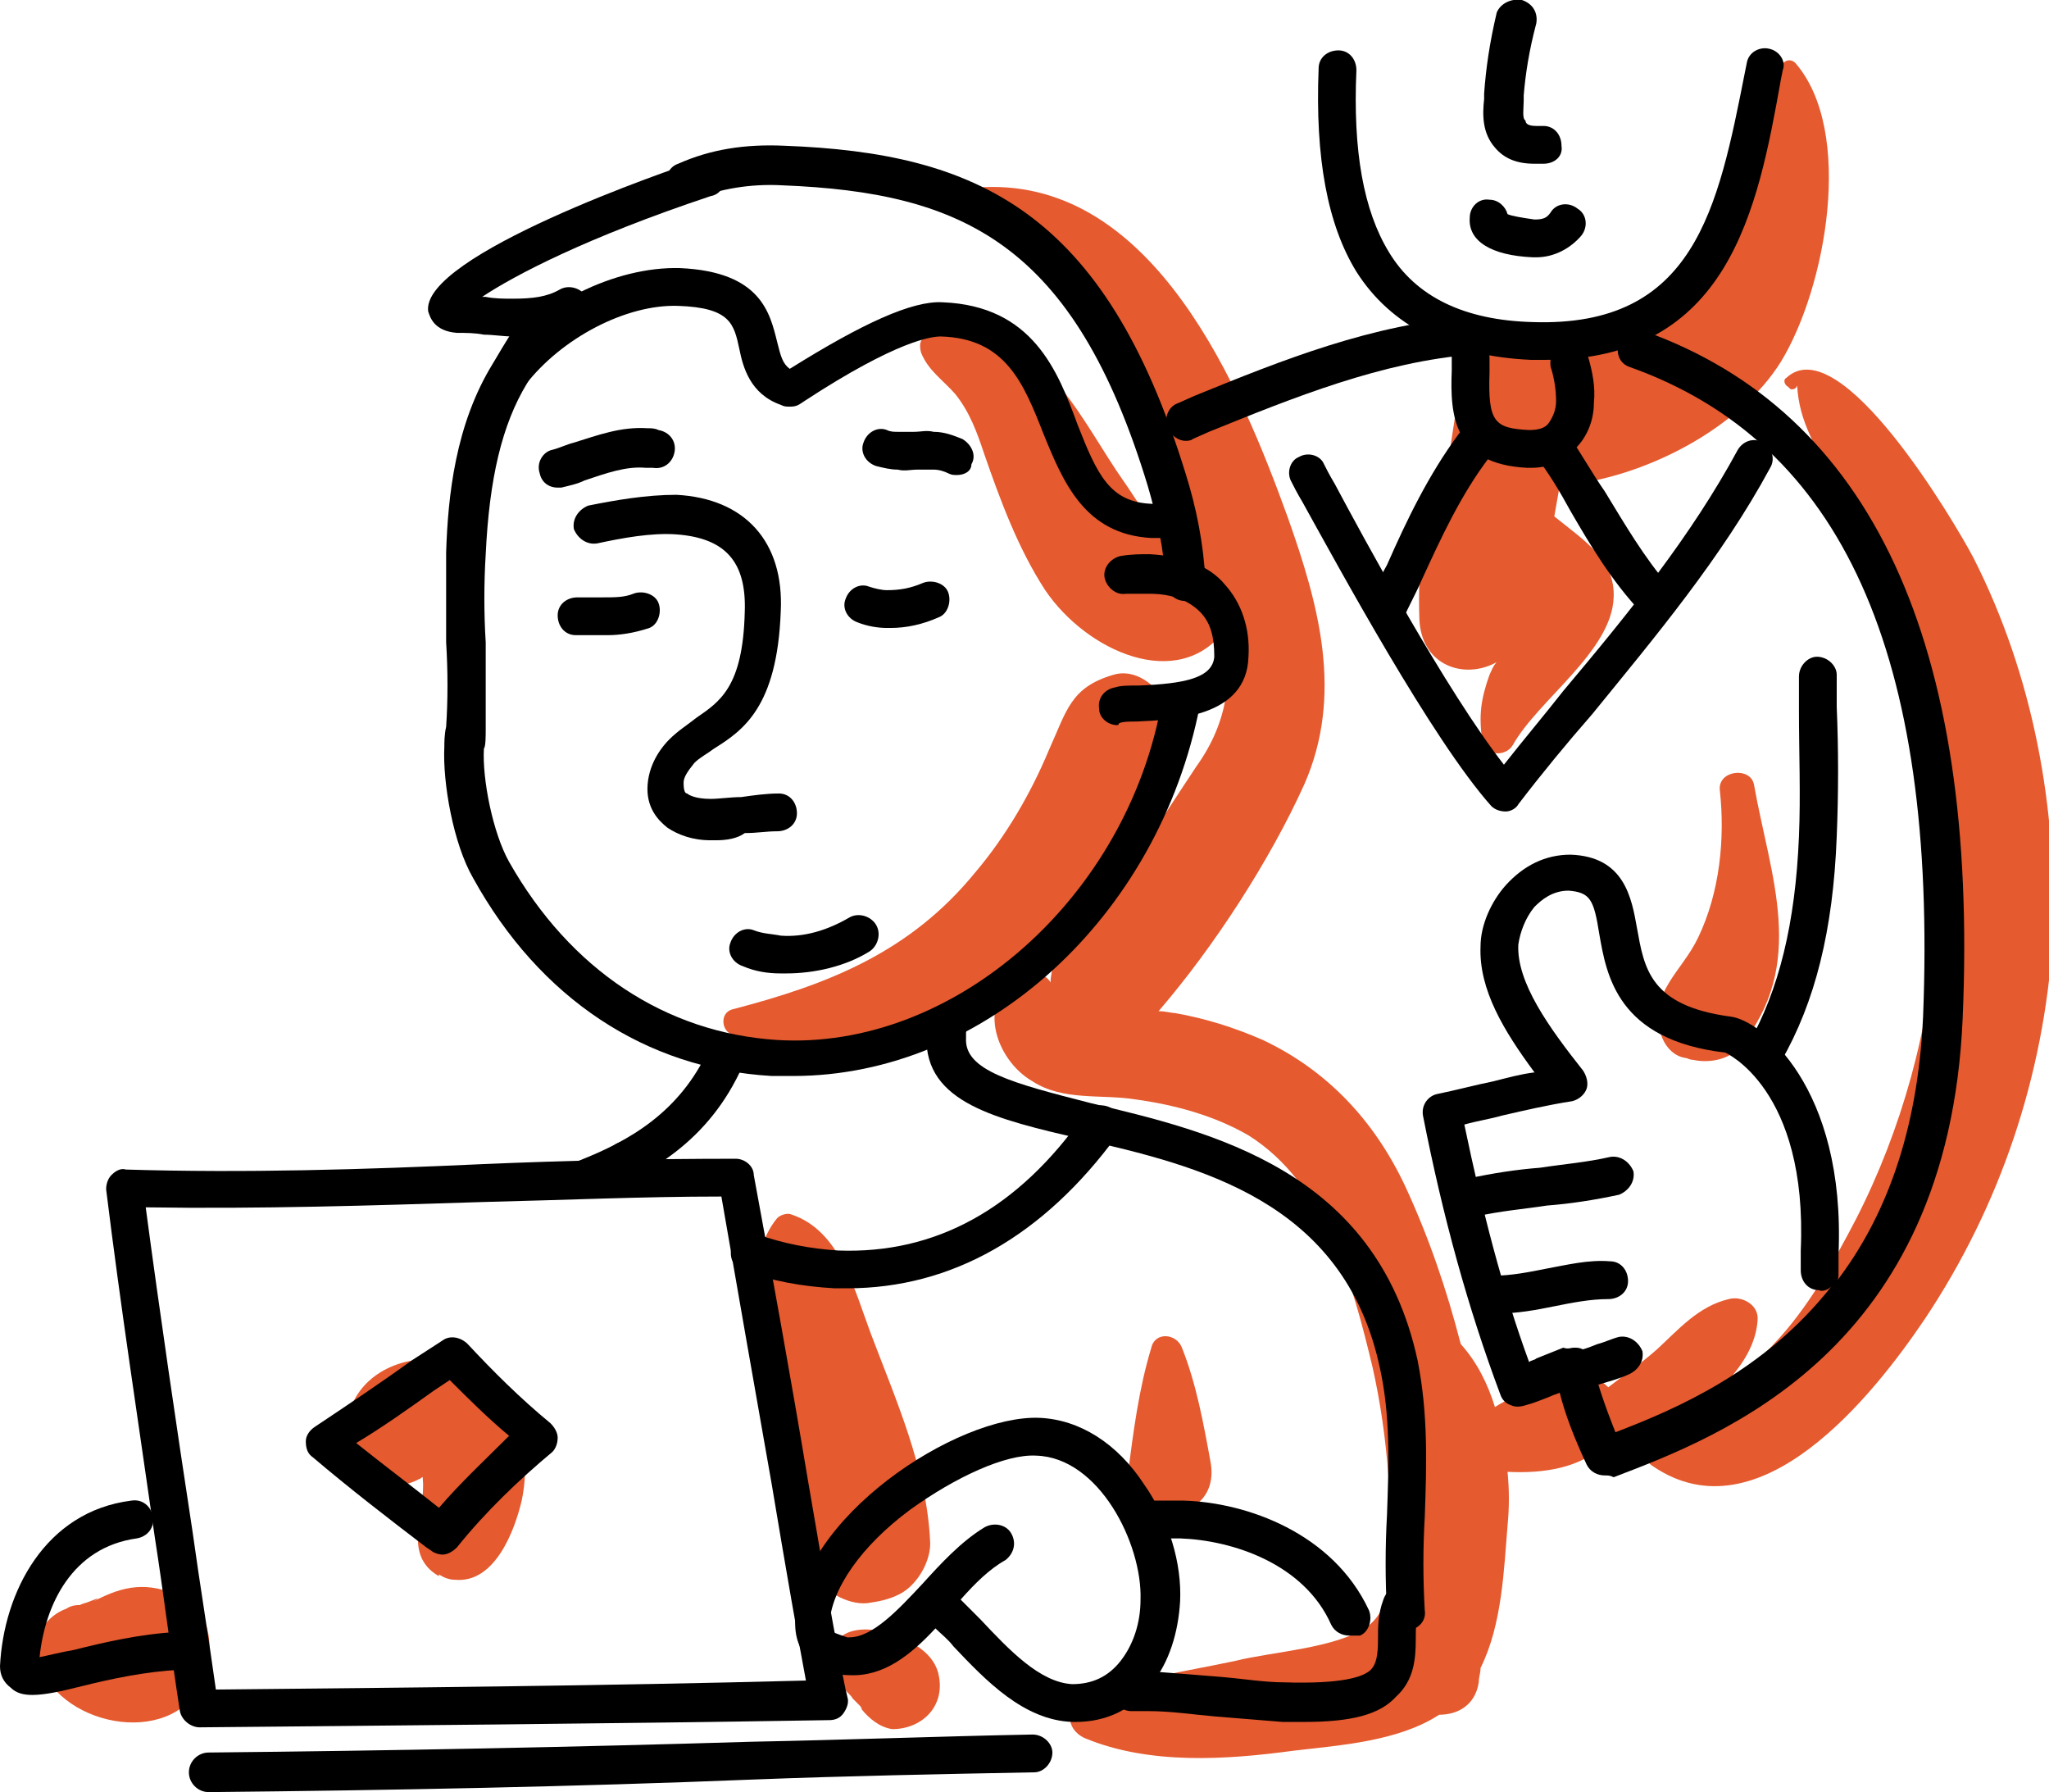 <?xml version="1.0" encoding="utf-8"?>
<!-- Generator: Adobe Illustrator 21.1.0, SVG Export Plug-In . SVG Version: 6.00 Build 0)  -->
<svg version="1.1" id="lineart" xmlns="http://www.w3.org/2000/svg" xmlns:xlink="http://www.w3.org/1999/xlink" x="0px" y="0px"
	 viewBox="0 0 113.9 99.6" style="enable-background:new 0 0 113.9 99.6;" xml:space="preserve">
<style type="text/css">
	.st0{fill:#E55A2F;}
</style>
<g>
	<path class="st0" d="M48.4,74.1c-0.9-2.4-1.7-5.7-4.4-6.6c-0.2-0.1-0.6,0-0.8,0.2c-1.8,2.2-0.9,5.4-0.6,8c0.6,3.9,1,8,2.6,11.7
		c0.5,1,1.9,1.8,3,1.7c0.7-0.1,1.2-0.2,1.8-0.5c1-0.5,1.8-1.9,1.7-3C51.5,81.6,49.8,77.8,48.4,74.1z"/>
	<path class="st0" d="M52.2,93.2c-0.2-1.3-1.5-2-2.7-2.4c-0.9-0.3-2.1-0.4-2.8,0.2c-0.5,0.3-0.7,0.8-0.6,1.4
		c0.1,0.5,0.4,0.8,0.7,1.2c0,0,0.1,0.1,0.1,0.1c0,0,0.1,0.1,0.1,0.2c0.1,0.2,0.3,0.3,0.4,0.5c0.1,0.1,0.2,0.2,0.3,0.3
		c0,0,0,0,0.1,0.1c0,0,0.1,0.1,0.1,0.2c0.4,0.5,1,1,1.7,1.1C51.2,96.1,52.5,94.9,52.2,93.2z"/>
	<path class="st0" d="M67.3,81.3c-0.4-2.2-0.8-4.4-1.6-6.4c-0.3-0.8-1.5-0.9-1.7,0c-0.7,2.3-1,4.7-1.3,7
		C62.4,85,67.9,84.9,67.3,81.3z"/>
	<path class="st0" d="M64.5,38.6c-0.6-0.8-1.6-1.4-2.6-1.1c-2.4,0.7-2.6,2-3.6,4.2c-1,2.4-2.4,4.8-4.1,6.8
		c-3.6,4.4-8.1,6.2-13.5,7.6c-0.7,0.2-0.6,1.2,0,1.4c5.5,1.8,11.8-0.5,16.1-3.9C60.2,50.9,67.6,43.1,64.5,38.6z"/>
	<path class="st0" d="M27.9,77.7c-1.3-1.7-3.3-2.5-5.4-2c-2.3,0.6-3.6,2.5-3.2,4.9c0.3,1.8,2.6,2.4,4,1.6c0.1,0,0.1-0.1,0.2-0.1
		c0,0,0,0.1,0,0.1c0.2,1.8-1.2,4.2,0.9,5.4c0,0,0,0,0-0.1c0.3,0.2,0.6,0.3,0.9,0.3c2.2,0.2,3.3-2.7,3.7-4.4
		C29.4,81.5,29.2,79.4,27.9,77.7z"/>
	<path class="st0" d="M10,88.7c-1.8-0.8-3.1-0.6-4.8,0.3c0.7-0.4-0.4,0.1-0.5,0.1c-0.3,0.1-0.3,0.1-0.1,0.1c-0.3,0-0.6,0-0.9,0.2
		c-1.1,0.4-1.9,1.5-1.6,2.8c1,3.7,7.3,5,9.1,1.4C12,91.9,11.8,89.4,10,88.7z"/>
	<path class="st0" d="M99.8,3.5c-0.3-0.3-0.7-0.1-0.8,0.2c-1.6,4.2-2,9.5-5.1,13c-1.9,2.2-4.6,2.7-7.2,3.4c0-0.1,0-0.2,0-0.2
		c-0.6-3.6-6.1-1.7-5.5,1.2c-0.2,1.3-0.4,2.6-0.6,3.9c-0.3,0.3-0.6,0.6-0.7,1.1c-0.8,2.7-1.1,5.5-1,8.3c0.1,2.6,2.5,3.4,4.3,2.4
		c-0.2,0.2-0.3,0.5-0.4,0.7c-0.5,1.4-0.6,2.3-0.4,3.7c0.1,0.8,1.3,0.9,1.7,0.2c1.4-2.5,5.5-5.2,5.6-8.2c0.1-2.1-1.7-3.2-3.3-4.5
		c0.1-0.6,0.2-1.1,0.3-1.7c4.7-0.4,10-3.2,12.3-6.9C101.5,16,103.1,7.3,99.8,3.5z"/>
	<path class="st0" d="M109.7,31c-1-1.9-7.4-12.8-10.4-10c-0.2,0.1-0.1,0.4,0.1,0.5c0,0,0.1,0.1,0.1,0.1c0.1,0.1,0.4,0,0.4-0.2
		c0.1,2.1,1.1,3.5,2.1,5.5c1.3,2.6,2.3,5.2,3.2,7.9c1.7,5.5,2.7,11,2.4,16.8c-0.3,5.5-1.9,11.2-4.4,16.1c-1.3,2.5-2.7,5-4.6,7
		c-0.8,0.9-1.7,1.5-2.6,2.1c0.9-1,1.6-2.1,1.7-3.4c0.1-0.9-0.9-1.4-1.6-1.2c-1.7,0.4-2.8,1.7-4,2.8c-0.9,0.8-1.8,1.4-2.7,2.1
		c-0.4-0.4-1-0.7-1.6-0.8c-1.4-0.1-2.4,0.6-3.6,1.3c-0.4,0.2-0.8,0.4-1.1,0.6c-0.4-1.3-1-2.5-1.9-3.5c-0.8-3.1-1.8-6-3.1-8.8
		c-1.7-3.6-4.3-6.4-7.9-8.1c-1.6-0.7-3.2-1.2-4.9-1.5c-0.2,0-0.5-0.1-0.9-0.1c3.1-3.6,6.2-8.4,8.1-12.6c2.2-5,0.8-10-0.9-14.8
		c-2.6-7.2-7.4-18.8-16.9-18.4c-0.4,0-0.5,0.5-0.2,0.7c6.7,4.5,9.5,10.7,12,18.1c-0.2,0-0.4,0-0.6,0c-1,0.1-1.1,0.3-1.6-0.1
		c-0.7-0.5-1.3-1.6-1.8-2.3c-1.2-1.7-2.2-3.6-3.5-5.2c-1.5-2-4.9-4.8-7.5-3c-0.4,0.3-0.4,0.6-0.3,1c0.4,1,1.2,1.5,1.9,2.3
		c0.8,1,1.2,2.1,1.6,3.3c0.9,2.6,1.9,5.3,3.4,7.6c2.3,3.4,7.4,5.7,10,2.2c0.4,2.6,0.2,5.1-1.6,7.6c-2.2,3.3-4.5,7.1-7.2,9.9
		c-0.6,0.6-0.9,1.4-0.9,2.1c-0.3-0.5-1-0.7-1.6-0.4c-2.6,1.3-1.5,4.7,0.6,5.9c1.7,1.1,3.8,0.7,5.7,1c2.2,0.3,4.4,0.9,6.3,2
		c4.3,2.7,5.8,8.3,6.9,12.9c0.9,4,1.1,8,1,12c-0.2,1-0.6,1.9-1.3,2.4c-1.7,1.2-5.3,1.4-7.3,1.9c-2.8,0.6-5.8,1-8.4,2.1
		c-1.1,0.4-1.1,1.7,0,2.2c3.6,1.5,7.9,1.2,11.6,0.7c2.5-0.3,5.8-0.5,8.1-2c1,0,2-0.5,2.2-1.8c0-0.3,0.1-0.5,0.1-0.8
		c1.2-2.4,1.3-5.5,1.5-7.9c0.1-1,0.1-2,0-3c2,0.1,4-0.2,5.4-1.5c0.6-0.1,1.3-0.2,2-0.4c-0.1,0.6,0.2,1.3,0.7,1.6
		c5.9,4,12.2-3.9,15.1-8.2c4.2-6.3,6.6-13.5,7.1-21C114.4,44.9,113,37.5,109.7,31z"/>
	<path class="st0" d="M97.5,43.6c-0.2-1-2-0.8-1.9,0.3c0.3,2.7,0,5.7-1.2,8.2c-0.9,1.9-2.7,3-2.1,5.3c0.2,0.7,0.7,1.3,1.4,1.4
		c0.1,0,0.2,0.1,0.4,0.1c0.9,0.2,2,0,2.6-0.7C100.5,53.6,98.4,48.7,97.5,43.6z"/>
	<g>
		<g>
			<path d="M65.9,33.4c-0.6,0-1-0.4-1.1-1c-0.1-1.9-0.5-3.7-1-5.4c-4.1-13.5-10.3-16.3-20.3-16.7c-1.8-0.1-3.5,0.2-5,0.8
				c-0.5,0.2-1.2,0-1.4-0.6c-0.2-0.5,0-1.2,0.6-1.4c1.8-0.8,3.7-1.1,5.9-1c10.7,0.4,17.8,3.6,22.3,18.2c0.6,1.9,1,3.9,1.1,5.9
				C67,32.9,66.5,33.4,65.9,33.4C65.9,33.4,65.9,33.4,65.9,33.4z"/>
		</g>
		<g>
			<path d="M44.1,59.8c-0.4,0-0.8,0-1.2,0c-7-0.4-12.9-4.3-16.6-11c-1.1-1.9-1.7-5.3-1.6-7.3c0-0.2,0-0.7,0.1-1.1
				c0.1-1.5,0.1-3.1,0-4.7c0-1.6,0-3.3,0-5c0.1-3.1,0.5-7.1,2.6-10.5c0.7-1.2,1.4-2.3,2-3.2c0.3-0.5,1-0.6,1.5-0.3
				c0.5,0.3,0.6,1,0.3,1.5c-0.6,0.9-1.2,1.9-1.9,3.1c-1.4,2.3-2.1,5.3-2.3,9.5c-0.1,1.6-0.1,3.3,0,4.9c0,1.6,0,3.2,0,4.8
				c0,0.4,0,1-0.1,1.1c-0.1,1.7,0.5,4.7,1.4,6.3c3.4,6,8.7,9.5,14.9,9.9c9.8,0.6,19.5-7.9,21.4-18.9c0.1-0.6,0.7-1,1.2-0.9
				c0.6,0.1,1,0.7,0.9,1.2C64.4,51,54.7,59.8,44.1,59.8z"/>
		</g>
		<g>
			<path d="M62.1,40.3c-0.5,0-1-0.4-1-0.9c-0.1-0.6,0.3-1.1,0.9-1.2c0.3-0.1,0.7-0.1,1.3-0.1c2.5-0.1,4.1-0.4,4.2-1.6
				c0-1.1-0.2-1.9-0.8-2.5c-0.6-0.6-1.5-1-2.8-1c-0.4,0-0.8,0-1.3,0c-0.6,0.1-1.1-0.4-1.2-0.9c-0.1-0.6,0.4-1.1,0.9-1.2
				c0.6-0.1,1.1-0.1,1.6-0.1c1.8,0.1,3.3,0.6,4.2,1.7c0.9,1,1.4,2.4,1.3,4c-0.1,3.4-4.2,3.5-6.2,3.6c-0.4,0-0.8,0-1,0.1
				C62.2,40.3,62.1,40.3,62.1,40.3z"/>
		</g>
		<g>
			<path d="M39.8,46.7c-0.1,0-0.2,0-0.3,0c-1,0-1.8-0.3-2.4-0.7c-0.5-0.4-1.2-1.1-1.1-2.4c0.1-1.3,0.9-2.2,1.2-2.5
				c0.5-0.5,1-0.8,1.5-1.2c1.3-0.9,2.6-1.7,2.7-5.9c0.1-2.8-1.1-4.1-3.8-4.3c-1.4-0.1-3,0.2-4.4,0.5c-0.6,0.1-1.1-0.3-1.3-0.8
				c-0.1-0.6,0.3-1.1,0.8-1.3c1.5-0.3,3.2-0.6,4.9-0.6c3.8,0.2,6,2.6,5.8,6.5c-0.2,5.3-2.1,6.6-3.7,7.6c-0.4,0.3-0.8,0.5-1.1,0.8
				c-0.4,0.5-0.6,0.8-0.6,1.1c0,0.5,0.1,0.6,0.2,0.6c0.1,0.1,0.5,0.3,1.3,0.3c0.5,0,1.1-0.1,1.7-0.1c0.7-0.1,1.4-0.2,2.1-0.2
				c0.6,0,1,0.5,1,1.1c0,0.6-0.5,1-1.1,1c-0.6,0-1.1,0.1-1.8,0.1C41,46.6,40.4,46.7,39.8,46.7z"/>
		</g>
		<g>
			<path d="M43.7,54.1c-0.1,0-0.2,0-0.3,0c-0.7,0-1.4-0.1-2.1-0.4c-0.6-0.2-0.9-0.8-0.7-1.3c0.2-0.6,0.8-0.9,1.3-0.7
				c0.5,0.2,1,0.2,1.5,0.3c1.3,0.1,2.6-0.3,3.8-1c0.5-0.3,1.2-0.1,1.5,0.4c0.3,0.5,0.1,1.2-0.4,1.5C47,53.7,45.3,54.1,43.7,54.1z"/>
		</g>
		<g>
			<path d="M33.8,35.3c-0.1,0-0.3,0-0.4,0c-0.2,0-0.5,0-0.7,0c-0.2,0-0.4,0-0.7,0c-0.6,0-1-0.5-1-1.1c0-0.6,0.5-1,1.1-1
				c0.2,0,0.5,0,0.7,0c0.2,0,0.5,0,0.7,0c0.7,0,1.2,0,1.7-0.2c0.5-0.2,1.2,0,1.4,0.5c0.2,0.5,0,1.2-0.5,1.4
				C35.2,35.2,34.4,35.3,33.8,35.3z"/>
		</g>
		<g>
			<path d="M49.5,34.9c-0.1,0-0.2,0-0.2,0c-0.5,0-1.1-0.1-1.6-0.3c-0.6-0.2-0.9-0.8-0.7-1.3c0.2-0.6,0.8-0.9,1.3-0.7
				c0.3,0.1,0.7,0.2,1,0.2c0.7,0,1.3-0.1,2-0.4c0.5-0.2,1.2,0,1.4,0.5c0.2,0.5,0,1.2-0.5,1.4C51.3,34.7,50.4,34.9,49.5,34.9z"/>
		</g>
		<g>
			<path d="M31,27.1c-0.5,0-0.9-0.3-1-0.8c-0.2-0.6,0.2-1.2,0.7-1.3c0.4-0.1,0.8-0.3,1.2-0.4c1.3-0.4,2.6-0.9,4.1-0.8
				c0.2,0,0.4,0,0.6,0.1c0.6,0.1,1,0.6,0.9,1.2c-0.1,0.6-0.6,1-1.2,0.9c-0.1,0-0.3,0-0.4,0c-1.1-0.1-2.2,0.3-3.4,0.7
				c-0.4,0.2-0.9,0.3-1.3,0.4C31.2,27.1,31.1,27.1,31,27.1z"/>
		</g>
		<g>
			<path d="M53.2,26.4c-0.2,0-0.3,0-0.5-0.1c-0.2-0.1-0.5-0.2-0.8-0.2c-0.3,0-0.6,0-0.9,0c-0.4,0-0.7,0.1-1.1,0
				c-0.4,0-0.8-0.1-1.2-0.2c-0.6-0.2-0.9-0.8-0.7-1.3c0.2-0.6,0.8-0.9,1.3-0.7c0.2,0.1,0.4,0.1,0.6,0.1c0.3,0,0.6,0,0.9,0
				c0.4,0,0.7-0.1,1.1,0c0.6,0,1.1,0.2,1.6,0.4c0.5,0.3,0.8,0.9,0.5,1.4C54,26.2,53.6,26.4,53.2,26.4z"/>
		</g>
		<g>
			<path d="M64.4,29.9c-0.1,0-0.3,0-0.4,0c-3.7-0.2-4.9-3.1-6-5.8c-1.1-2.8-2.1-5.3-5.7-5.4c-0.5,0-2.4,0.2-7.6,3.6
				c-0.3,0.2-0.4,0.3-0.8,0.3c-0.2,0-0.3,0-0.5-0.1c-1.7-0.6-2.1-2.1-2.3-3.1c-0.3-1.4-0.5-2.3-3.4-2.4c-2.9-0.1-6.5,1.8-8.5,4.4
				c-0.4,0.5-1,0.6-1.5,0.2c-0.5-0.4-0.6-1-0.2-1.5c2.4-3.2,6.7-5.3,10.3-5.2c4.5,0.2,5,2.5,5.4,4.1c0.2,0.8,0.3,1.2,0.7,1.5
				c4-2.5,6.8-3.8,8.5-3.7c5,0.2,6.4,3.8,7.5,6.8c1.1,2.8,1.8,4.3,4.1,4.4c0.3,0,0.6,0,1,0c0.6,0,1.1,0.4,1.1,1c0,0.6-0.4,1.1-1,1.1
				C65,29.9,64.7,29.9,64.4,29.9z"/>
		</g>
		<g>
			<path d="M29,18.7c-0.2,0-0.3,0-0.5,0c-0.5,0-1.1-0.1-1.6-0.1c-0.5-0.1-1-0.1-1.5-0.1c-1.3-0.1-1.5-0.9-1.6-1.2
				c-0.4-3.1,13.5-7.9,15.1-8.4c0.6-0.2,1.2,0.1,1.3,0.7c0.2,0.6-0.1,1.2-0.7,1.3c-6.9,2.3-10.9,4.4-12.7,5.6c0.1,0,0.1,0,0.2,0
				c0.5,0.1,1,0.1,1.5,0.1c1.1,0,1.9-0.1,2.6-0.5c0.5-0.3,1.2-0.1,1.5,0.4c0.3,0.5,0.1,1.2-0.4,1.5C31.2,18.5,30,18.7,29,18.7z"/>
		</g>
		<g>
			<path d="M32.6,66.6c-0.4,0-0.8-0.3-1-0.7c-0.2-0.5,0-1.2,0.6-1.4c2.8-1.1,5.6-2.7,7.2-6.2c0.2-0.5,0.9-0.8,1.4-0.5
				c0.5,0.2,0.8,0.9,0.5,1.4c-1.9,4.3-5.3,6.1-8.3,7.3C32.9,66.6,32.7,66.6,32.6,66.6z"/>
		</g>
		<g>
			<path d="M78.2,90.6c-0.6,0-1-0.4-1.1-1c-0.1-1.8-0.1-3.6,0-5.4c0.1-2.8,0.2-5.5-0.4-8.2c-2-9.3-10.1-11.2-16.6-12.7
				c-4.7-1.1-8.7-2-8.6-5.7c0-0.2,0-0.3,0.1-0.5c0.1-0.6,0.6-1,1.2-0.9c0.6,0.1,1,0.6,0.9,1.2c0,0.1,0,0.2,0,0.3
				c-0.1,1.8,2.6,2.5,6.9,3.6c6.7,1.6,15.9,3.7,18.2,14.3c0.6,3,0.5,5.9,0.4,8.7c-0.1,1.7-0.1,3.5,0,5.2
				C79.3,90.1,78.8,90.6,78.2,90.6C78.2,90.6,78.2,90.6,78.2,90.6z"/>
		</g>
		<g>
			<path d="M11.1,96c-0.5,0-1-0.4-1.1-0.9c-0.5-3.2-0.9-6.5-1.4-9.7c-0.9-6.3-1.9-12.8-2.7-19.3c0-0.3,0.1-0.6,0.3-0.8
				c0.2-0.2,0.5-0.4,0.8-0.3c6.6,0.2,13.3,0,19.8-0.3c4.6-0.2,9.4-0.3,14.1-0.3c0.5,0,1,0.4,1,0.9c1,5.4,2.1,11.5,3,16.9
				c1,5.9,1.9,10.9,2.2,12.1c0.1,0.3,0,0.6-0.2,0.9c-0.2,0.3-0.5,0.4-0.8,0.4C33.9,95.8,21.6,95.9,11.1,96z M8.1,67.1
				c0.8,6,1.7,12.1,2.6,18c0.4,2.9,0.9,5.9,1.3,8.8c10-0.1,21.4-0.2,32.8-0.5c-0.4-2.1-1.1-6.1-1.9-10.9c-0.9-5.1-1.9-10.8-2.8-16
				c-4.4,0-8.8,0.2-13.1,0.3C20.7,67,14.4,67.2,8.1,67.1z"/>
		</g>
		<g>
			<path d="M11.6,99.6c-0.6,0-1.1-0.5-1.1-1.1c0-0.6,0.5-1.1,1.1-1.1c10.1-0.1,20.3-0.3,30.2-0.6c5.2-0.1,10.4-0.3,15.6-0.4
				c0.6,0,1.1,0.5,1.1,1c0,0.6-0.5,1.1-1,1.1c-5.2,0.1-10.4,0.2-15.6,0.4C32,99.3,21.8,99.5,11.6,99.6z"/>
		</g>
		<g>
			<path d="M1.8,94.2c-0.5,0-0.9-0.1-1.2-0.4C0.2,93.5,0,93.1,0,92.6c0.2-4.1,2.5-8.6,7.3-9.2c0.6-0.1,1.1,0.3,1.2,0.9
				c0.1,0.6-0.3,1.1-0.9,1.2C4,86,2.5,89.2,2.2,92.1c0.5-0.1,1.3-0.3,1.9-0.4c1.6-0.4,3.7-0.9,5.8-1c0.6,0,1.1,0.4,1.1,1
				c0,0.6-0.4,1.1-1,1.1c-1.9,0.1-3.8,0.5-5.4,0.9C3.4,94,2.5,94.2,1.8,94.2z"/>
		</g>
		<g>
			<path d="M24.6,86.4c-0.2,0-0.5-0.1-0.6-0.2L23.7,86c-2.1-1.6-4.3-3.3-6.3-5c-0.3-0.2-0.4-0.5-0.4-0.9c0-0.3,0.2-0.6,0.5-0.8
				c1.8-1.2,3.6-2.4,5.4-3.7l1.7-1.1c0.4-0.3,1-0.2,1.4,0.2c1.4,1.5,2.9,3,4.6,4.4c0.2,0.2,0.4,0.5,0.4,0.8c0,0.3-0.1,0.6-0.3,0.8
				C28.9,82.2,27,84,25.4,86C25.2,86.2,24.9,86.4,24.6,86.4z M19.8,80.2c1.5,1.2,3.1,2.4,4.6,3.6c1.2-1.4,2.6-2.7,3.9-4
				c-1.2-1-2.3-2.1-3.3-3.1l-0.9,0.6C22.7,78.3,21.3,79.3,19.8,80.2z"/>
		</g>
		<g>
			<path d="M59.8,95.7c-0.1,0-0.2,0-0.2,0c-2.7-0.1-4.8-2.3-6.6-4.2c-0.3-0.4-0.7-0.7-1-1c-1.4,1.5-2.9,2.7-4.8,2.6
				c-0.8,0-1.5-0.3-2-0.7c-0.7-0.5-1-1.3-1-2.2c0.2-5.8,9-11.6,13.6-11.4c2.2,0.1,4.3,1.4,5.8,3.7c1.4,2,2.1,4.4,2,6.5
				c-0.1,1.7-0.6,3.4-1.6,4.6C63,95,61.5,95.7,59.8,95.7z M53.4,88.9c0.4,0.4,0.7,0.7,1.1,1.1c1.6,1.7,3.3,3.5,5.1,3.6
				c1.1,0,2-0.4,2.7-1.3c0.7-0.9,1.1-2.1,1.1-3.4c0.1-3.1-2.3-7.9-5.8-8c-1.7-0.1-4.5,1.2-7,3c-2.7,2-4.4,4.4-4.5,6.4
				c0,0.2,0,0.3,0.2,0.4c0.2,0.1,0.5,0.2,0.8,0.3c0,0,0.1,0,0.1,0c1.3,0,2.7-1.5,4.1-3c1-1.1,2.1-2.3,3.4-3.1
				c0.5-0.3,1.2-0.2,1.5,0.3c0.3,0.5,0.2,1.1-0.3,1.5C55,87.2,54.2,88,53.4,88.9z"/>
		</g>
		<g>
			<path d="M75,90.9c-0.4,0-0.8-0.2-1-0.6c-1.5-3.4-5.5-4.7-8.4-4.8c-0.4,0-0.9,0-1.3,0c-0.6,0.1-1.1-0.4-1.1-1c0-0.6,0.4-1.1,1-1.1
				c0.5,0,1,0,1.6,0c3.5,0.1,8.3,1.8,10.3,6.1c0.2,0.5,0,1.2-0.5,1.4C75.3,90.9,75.1,90.9,75,90.9z"/>
		</g>
		<g>
			<path d="M72.5,95.7c-0.4,0-0.8,0-1.2,0c-1.2-0.1-2.5-0.2-3.7-0.3c-1.2-0.1-2.5-0.3-3.7-0.3c-0.3,0-0.7,0-1,0
				c-0.6,0-1.1-0.5-1.1-1.1c0-0.6,0.5-1.1,1.1-1.1c0.4,0,0.8,0,1.2,0c1.3,0.1,2.6,0.2,3.8,0.3c1.2,0.1,2.4,0.3,3.5,0.3
				c3.2,0.1,4.4-0.3,4.8-0.7c0.3-0.3,0.4-0.8,0.4-1.7c0-0.7,0-1.4,0.3-2.2c0.2-0.6,0.8-0.9,1.3-0.7c0.6,0.2,0.9,0.8,0.7,1.3
				c-0.2,0.5-0.2,1-0.2,1.6c0,1.1-0.1,2.3-1.1,3.2C76.7,95.3,75.1,95.7,72.5,95.7z"/>
		</g>
		<g>
			<path d="M85.9,20c-0.3,0-0.5,0-0.8,0c-4.5-0.2-7.8-1.9-9.7-4.9c-1.6-2.6-2.3-6.3-2.1-11.3c0-0.6,0.5-1,1.1-1c0.6,0,1,0.5,1,1.1
				c-0.2,4.5,0.4,7.8,1.8,10.1c1.5,2.5,4.2,3.8,8,3.9C94.2,18.2,95.5,11.6,97,4l0.1-0.5c0.1-0.6,0.7-0.9,1.2-0.8
				c0.6,0.1,1,0.7,0.8,1.2l-0.1,0.5C97.7,11.7,96.1,20,85.9,20z"/>
		</g>
		<g>
			<path d="M85.4,14.3c-0.1,0-0.1,0-0.2,0c-2.3-0.1-3.6-0.9-3.5-2.2c0-0.6,0.5-1.1,1.1-1c0.5,0,0.9,0.4,1,0.8
				c0.2,0.1,0.8,0.2,1.5,0.3c0.5,0,0.7-0.1,0.9-0.4c0.3-0.5,1-0.6,1.5-0.2c0.5,0.3,0.6,1,0.2,1.5C87.3,13.8,86.4,14.3,85.4,14.3z"/>
		</g>
		<g>
			<path d="M85.8,9.1C85.8,9.1,85.8,9.1,85.8,9.1l-0.5,0c-1,0-1.7-0.3-2.2-0.9c-0.7-0.8-0.7-1.8-0.6-2.7l0-0.3
				c0.1-1.4,0.3-2.8,0.7-4.5C83.4,0.2,84-0.1,84.6,0c0.6,0.2,0.9,0.7,0.8,1.3c-0.4,1.5-0.6,2.8-0.7,4l0,0.3c0,0.4-0.1,1,0.1,1.1
				C84.8,6.9,85,7,85.4,7l0.4,0c0.6,0,1,0.5,1,1.1C86.9,8.7,86.4,9.1,85.8,9.1z"/>
		</g>
		<g>
			<path d="M65.9,24.5c-0.4,0-0.8-0.3-1-0.7c-0.2-0.5,0-1.2,0.6-1.4l0.9-0.4c4.9-2,9.9-4,15.4-4.4c0.6-0.1,1.1,0.4,1.1,1
				c0,0.6-0.4,1.1-1,1.1c-5.1,0.4-10,2.4-14.7,4.3l-0.9,0.4C66.2,24.5,66,24.5,65.9,24.5z"/>
		</g>
		<g>
			<path d="M89.2,82c-0.4,0-0.8-0.2-1-0.6c-0.7-1.5-1.2-2.8-1.5-4c-0.2,0.1-0.3,0.1-0.5,0.2c-0.5,0.2-1,0.4-1.4,0.5
				c-0.3,0.1-0.6,0.1-0.8,0c-0.3-0.1-0.5-0.3-0.6-0.6c-1.8-4.8-3.2-9.9-4.3-15.5c-0.1-0.6,0.3-1.1,0.8-1.2c1-0.2,2.1-0.5,3.1-0.7
				c0.8-0.2,1.5-0.4,2.3-0.5c-1.7-2.3-3.1-4.6-3-7c0-1.2,0.6-2.5,1.4-3.4c1-1.1,2.2-1.7,3.6-1.7c3,0.1,3.4,2.4,3.7,4.1
				c0.4,2.2,0.7,4.3,5.2,4.9c1.7,0.2,6.4,3.9,6,13.2l0,1.1c0,0.1,0,0.3-0.1,0.4c2.6-3.4,4.5-8.1,4.8-14.7
				c0.8-20.1-4.5-31.9-16.3-36.1c-0.6-0.2-0.8-0.8-0.6-1.4c0.2-0.6,0.8-0.8,1.4-0.6c12.6,4.5,18.6,17.3,17.7,38.2
				c-0.8,18.5-13.4,23.2-19.4,25.5C89.5,82,89.4,82,89.2,82z M87.5,74.9c0.2,0,0.3,0,0.5,0.1c0.3,0.1,0.5,0.4,0.5,0.7
				c0.3,1.2,0.7,2.4,1.3,3.9c3.4-1.3,8.3-3.4,12-8.1c-0.2,0.2-0.5,0.3-0.7,0.2c-0.6,0-1-0.5-1-1.1l0-1.1c0.4-9-4.2-11-4.2-11
				c-6-0.7-6.6-4.3-7-6.6c-0.3-1.9-0.5-2.3-1.7-2.4c-0.9,0-1.5,0.5-1.9,0.9c-0.5,0.6-0.8,1.4-0.9,2.1c-0.1,2.1,1.7,4.6,3.6,7
				c0.2,0.3,0.3,0.7,0.2,1c-0.1,0.3-0.4,0.6-0.8,0.7c-1.3,0.2-2.6,0.5-3.9,0.8c-0.7,0.2-1.4,0.3-2.1,0.5c1,4.8,2.1,9.1,3.6,13.2
				c0.1-0.1,0.3-0.1,0.4-0.2c0.5-0.2,1-0.4,1.5-0.6C87.2,75,87.3,74.9,87.5,74.9z"/>
		</g>
		<g>
			<path d="M98.1,59.5c-0.2,0-0.4,0-0.5-0.1c-0.5-0.3-0.7-0.9-0.4-1.4c1.7-3,2.6-6.7,2.8-11.5c0.1-2.3,0-4.7,0-7c0-0.6,0-1.2,0-1.9
				c0-0.6,0.5-1.1,1-1.1c0.6,0,1.1,0.5,1.1,1c0,0.6,0,1.2,0,1.8c0.1,2.3,0.1,4.8,0,7.2c-0.2,5.2-1.2,9.2-3.1,12.5
				C98.8,59.3,98.5,59.5,98.1,59.5z"/>
		</g>
		<g>
			<path d="M81.8,67.6c-0.5,0-0.9-0.3-1-0.8c-0.1-0.6,0.3-1.1,0.8-1.3c1.4-0.3,2.7-0.5,4-0.6c1.3-0.2,2.6-0.3,3.9-0.6
				c0.6-0.1,1.1,0.3,1.3,0.8c0.1,0.6-0.3,1.1-0.8,1.3c-1.4,0.3-2.7,0.5-4,0.6c-1.3,0.2-2.6,0.3-3.9,0.6C82,67.5,81.9,67.6,81.8,67.6
				z"/>
		</g>
		<g>
			<path d="M83.2,73c-0.1,0-0.2,0-0.3,0c-0.6,0-1-0.5-1-1.1c0-0.6,0.5-1,1.1-1c1,0,2-0.2,3-0.4c1.1-0.2,2.3-0.5,3.5-0.4
				c0.6,0,1,0.5,1,1.1c0,0.6-0.5,1-1.1,1c-1,0-2,0.2-3,0.4C85.4,72.8,84.4,73,83.2,73z"/>
		</g>
		<g>
			<path d="M87.4,77.2c-0.1,0-0.1,0-0.2,0c-0.6,0-1-0.5-1-1.1c0-0.6,0.5-1.1,1.1-1c0.5,0,1-0.2,1.5-0.4c0.4-0.1,0.8-0.3,1.2-0.4
				c0.6-0.1,1.1,0.3,1.3,0.8c0.1,0.6-0.3,1.1-0.8,1.3c-0.2,0.1-0.5,0.2-0.8,0.3C89,76.9,88.2,77.2,87.4,77.2z"/>
		</g>
		<g>
			<path d="M83.7,45.1c-0.3,0-0.6-0.1-0.8-0.3c-3.3-3.7-8.5-13.3-10.5-16.9c-0.3-0.5-0.5-0.9-0.6-1.1c-0.3-0.5-0.1-1.2,0.4-1.4
				c0.5-0.3,1.2-0.1,1.4,0.4c0.1,0.2,0.3,0.6,0.6,1.1c1.6,3,6.2,11.5,9.4,15.6c1.1-1.4,2.2-2.7,3.3-4.1c3.7-4.4,7.1-8.6,9.7-13.4
				c0.3-0.5,0.9-0.7,1.4-0.4c0.5,0.3,0.7,0.9,0.4,1.4c-2.7,5-6.4,9.4-9.9,13.7c-1.4,1.6-2.8,3.3-4.1,5C84.3,44.9,84,45.1,83.7,45.1
				C83.7,45.1,83.7,45.1,83.7,45.1z"/>
		</g>
		<g>
			<path d="M85.1,26c-0.1,0-0.1,0-0.2,0c-4.1-0.2-4.3-2.9-4.2-5.4l0-0.8c0-0.6,0.5-1,1.1-1c0.6,0,1,0.5,1,1.1l0,0.8
				c-0.1,2.8,0.3,3.1,2.2,3.2c0.5,0,0.9-0.1,1.1-0.4c0.2-0.3,0.4-0.7,0.4-1.2c0-0.6-0.1-1.3-0.3-1.9c-0.1-0.6,0.2-1.1,0.8-1.3
				c0.6-0.1,1.1,0.2,1.3,0.8c0.2,0.7,0.4,1.6,0.3,2.5c0,1-0.4,1.9-1,2.5C87.1,25.5,86.3,26,85.1,26z"/>
		</g>
		<g>
			<path d="M77.1,35c-0.2,0-0.3,0-0.5-0.1c-0.5-0.3-0.8-0.9-0.5-1.4c0.3-0.7,0.6-1.4,1-2.1c1.1-2.5,2.3-5,4-7.3
				c0.4-0.5,1-0.6,1.5-0.2c0.5,0.4,0.6,1,0.2,1.5c-1.6,2.1-2.7,4.5-3.8,6.9c-0.3,0.7-0.7,1.4-1,2.1C77.9,34.8,77.5,35,77.1,35z"/>
		</g>
		<g>
			<path d="M92,34.3c-0.3,0-0.6-0.1-0.8-0.3c-1.6-1.7-2.8-3.7-3.9-5.6c-0.6-1.1-1.2-2.1-1.9-3c-0.3-0.5-0.2-1.1,0.3-1.5
				c0.5-0.3,1.1-0.2,1.5,0.3c0.7,1,1.3,2.1,2,3.1c1.1,1.8,2.2,3.7,3.6,5.3c0.4,0.4,0.4,1.1-0.1,1.5C92.5,34.2,92.2,34.3,92,34.3z"/>
		</g>
		<g>
			<path d="M35.5,66.5c-0.3,0-0.6-0.1-0.8-0.4c-0.3-0.3-0.5-0.7-0.8-1c-0.3-0.5-0.2-1.1,0.3-1.5c0.5-0.3,1.1-0.2,1.5,0.3
				c0.2,0.3,0.4,0.6,0.6,0.9c0.4,0.5,0.3,1.1-0.2,1.5C36,66.4,35.8,66.5,35.5,66.5z"/>
		</g>
		<g>
			<path d="M47.1,71.6c-0.2,0-0.5,0-0.7,0c-1.8-0.1-3.5-0.4-5.1-1c-0.6-0.2-0.8-0.8-0.6-1.4c0.2-0.6,0.8-0.8,1.4-0.6
				c1.4,0.5,2.9,0.8,4.5,0.9c5.4,0.2,10-2.3,13.7-7.6c0.3-0.5,1-0.6,1.5-0.3c0.5,0.3,0.6,1,0.3,1.5C58,68.7,52.9,71.6,47.1,71.6z"/>
		</g>
	</g>
</g>
</svg>
